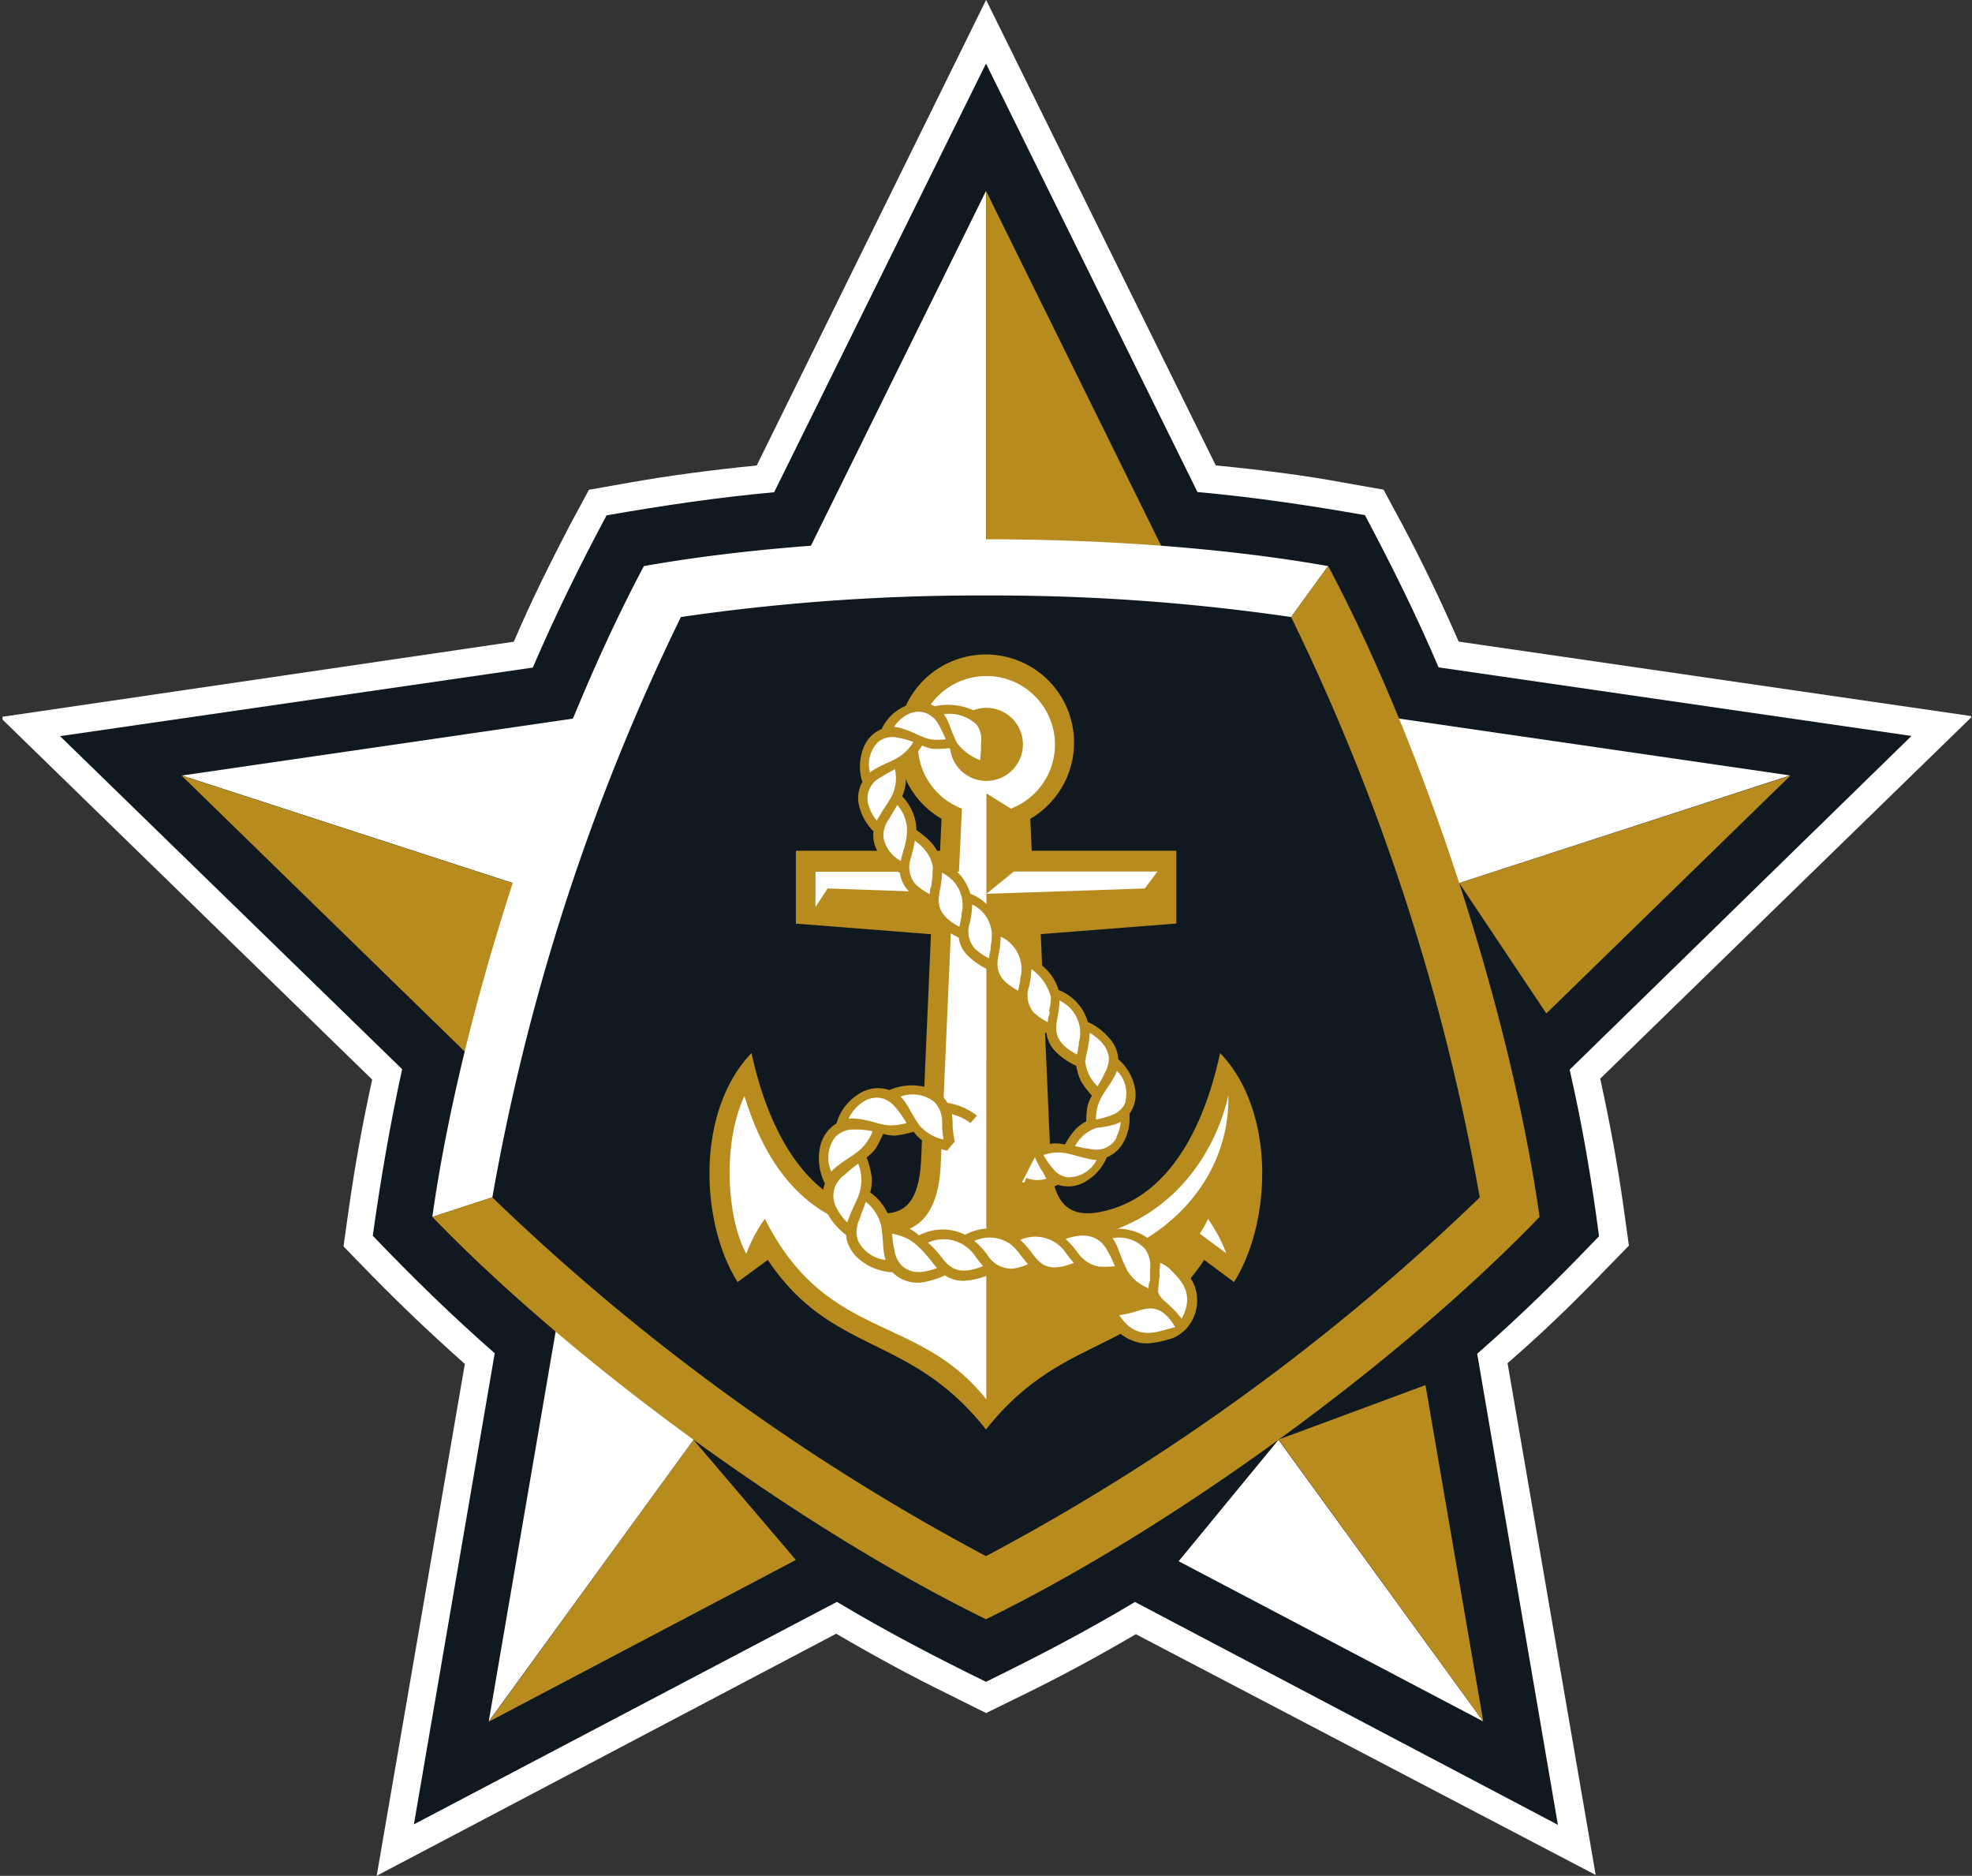 <svg id="Слой_1" data-name="Слой 1" xmlns="http://www.w3.org/2000/svg" viewBox="0 0 201.34 191.5"><rect x="0" y="0" width="201.34" height="191.5" fill="#333333" stroke="none"/><defs><clipPath id="clip-path" transform="translate(.26 -5.01)"><path style="fill:none" d="M0 0h201v201H0z"/></clipPath><style>.cls-3,.cls-7{fill:#fff}.cls-3,.cls-5{fill-rule:evenodd}.cls-5,.cls-6{fill:#b78b1e}</style></defs><g style="clip-path:url(#clip-path)"><path class="cls-3" d="M115.71 171.84c-4 2.34-7.86 4.42-11.52 6.2l-3.77 1.85-3.79-1.89c-3.65-1.78-7.52-3.87-11.51-6.21L38.2 196.5l9-52.25c-3.46-3.07-6.64-6.11-9.47-9l-2.92-3 .59-4.16c.57-4 1.35-8.37 2.34-12.87l-38-37 52.46-7.7c1.8-4.23 3.8-8.19 5.67-11.8l2-3.71 4.13-.73c4-.71 8.36-1.29 13-1.75L100.42 5l23.45 47.52c4.61.46 9 1 13 1.75L141 55l2 3.71c1.91 3.6 3.82 7.56 5.67 11.8l52.45 7.62-38 37c1 4.52 1.78 8.84 2.35 12.88l.58 4.16-2.92 3c-2.82 2.92-6 6-9.47 9l9 52.25Z" transform="translate(.26 -5.01)"/><path d="M115.62 168.55c-5 3-10 5.6-15.21 8.15-5.22-2.55-10.22-5.17-15.22-8.16L42 191.25l8.25-48.09c-4.38-3.84-8.42-7.78-12.45-12 .81-5.76 1.75-11.3 3-17l-34.93-34 48.27-7c2.3-5.35 4.79-10.41 7.53-15.54 5.74-1 11.3-1.83 17.11-2.36l21.63-43.76L122 55.24c5.81.53 11.37 1.35 17.1 2.36 2.73 5.14 5.23 10.17 7.52 15.54l48.28 7-34.9 34.07c1.3 5.68 2.24 11.23 3 17-4 4.19-8 8.12-12.44 12l8.24 48.09Z" transform="translate(.26 -5.01)" style="fill:#101820;fill-rule:evenodd"/><path class="cls-3" d="m120.08 164.39 31.09 16.35-20.9-28.74Z" transform="translate(.26 -5.01)"/><path class="cls-5" d="m145.28 146.41-15 5.56 20.9 28.77ZM148.73 95.16l8.89 13.31 24.93-24.29ZM70.55 152l-20.9 28.77L81 164.26Z" transform="translate(.26 -5.01)"/><path class="cls-3" d="M100.41 64.38V24.51L80.3 65.25c6.42-.55 13.21-.87 20.11-.87ZM63.32 77.63l-45 6.55 38 12.35c2.07-6.53 4.46-12.89 7-18.9ZM57.52 134.83l-7.88 45.91 24-33c-5.64-4.17-11.11-8.53-16.12-12.91ZM138.11 77.72C140.61 83.66 143 90 145 96.36l37.5-12.19Z" transform="translate(.26 -5.01)"/><path class="cls-6" d="M100.42 63.83c6.79 0 13.47.31 19.82.83l-19.82-40.15ZM55.78 96.37 18.27 84.18l32.18 31.36c1.46-6.27 3.25-12.75 5.33-19.17Z" transform="translate(.26 -5.01)"/><path class="cls-3" d="M100.41 65.8a210.76 210.76 0 0 1 31.15 2.2l3.78-5.2c-20.64-3.65-49.22-3.65-69.86 0-9.84 18.5-18.68 45.68-21.6 66.44l6.13-2A223.18 223.18 0 0 1 69.26 68a210.76 210.76 0 0 1 31.15-2.2Z" transform="translate(.26 -5.01)"/><path class="cls-5" d="M135.34 62.78 131.56 68a223.57 223.57 0 0 1 19.26 59.25 223.11 223.11 0 0 1-50.41 36.62A223.41 223.41 0 0 1 50 127.24l-6.12 2c14.57 15.08 37.69 31.88 56.53 41.07 18.84-9.19 42-26 56.52-41.07-2.93-20.77-11.75-47.95-21.59-66.46Z" transform="translate(.26 -5.01)"/><path class="cls-5" d="M122.69 133.63c-6.58 9.82-14.46 7.42-22.28 17.31-7.82-9.9-15.7-7.49-22.28-17.31l-3.08 2.26c-3.83-6.07-4.28-17.45 1.42-23.38 1.29 6 4.52 14.64 12.12 16.21 3.53.72 5-1 5.2-5.41l1-22.93L81 99.3v-7.44h14.72l.15-3.26a9 9 0 1 1 9.06 0l.15 3.26h14.76v7.43L106 100.37l1 22.93c.19 4.36 1.67 6.14 5.19 5.41 7.61-1.56 10.84-10.16 12.12-16.2 5.71 5.93 5.26 17.3 1.42 23.38Z" transform="translate(.26 -5.01)"/><path class="cls-3" d="M123.07 129.44a16 16 0 0 1 1.87 3.51l-2.71-2a8.93 8.93 0 0 0 .84-1.51Zm-15 5c9.85-1.24 17.25-8.48 17.09-17.62-1.55 6.74-6.33 12.59-13.41 14.26a18 18 0 0 1-3.69 3.37Zm-7.62 13.44c-7-8.87-16.28-5.85-22.62-18.45a15 15 0 0 0-1.89 3.57c-2-3.62-2.46-11.3-.19-16.1 3 9.89 8.51 12.7 12.75 13.7s7-.9 7.28-6.58L97 96.16l-12.76-.45L83 97.6V94h14.65l.3-6.44a7 7 0 1 1 5 0l-2.5-1.56v10.26l2.8-2.28h14.67l-1.3 1.73-16.17.55c-.01 10.83-.01 51.63-.01 51.63ZM96.72 81a3.73 3.73 0 1 0 3.72-3.73A3.73 3.73 0 0 0 96.72 81Z" transform="translate(.26 -5.01)"/><path class="cls-7" d="M98.89 119.06 96.18 118l-1.53-1.65-3.8.36-3 .12-2.42 3.17-1.62 2.68.48 2.91.39 2.73 3.8 5.39 5.33 1.81 2.73-.75 3 .36 1.59-.53 3 .3 1.73-.36 2.54.26 2-.45 4.38.84 3.21 2.56-4.49 1.48 1.15 1.7 2.56.92 3.52-1.11.89-2.85-.86-2.68-5.88-4.21h-2.17l-17.84.26-1.73.14-2.71-1-2.57-4.55.23-3.49 1.62-2.1 3.18-.3 3.48 2.28Z" transform="translate(.26 -5.01)"/><path class="cls-6" d="M121.72 136.32a4.56 4.56 0 0 0-.54-1 9.37 9.37 0 0 0-.9-1l-.35-.34a4.26 4.26 0 0 0-1.92-1.13 2.74 2.74 0 0 0-.62-1 3.94 3.94 0 0 0-1.26-.91 5.64 5.64 0 0 0-3.75-.31 5.74 5.74 0 0 0-4.82.23 5 5 0 0 0-4.56.06 5.23 5.23 0 0 0-4.72.14 5.19 5.19 0 0 0-4.72.07 4 4 0 0 0-1-.71 14 14 0 0 0-1.84-.49 5.25 5.25 0 0 0-2.13-3.18 4.94 4.94 0 0 0 .15-1.58 9.23 9.23 0 0 0-.52-2 4.46 4.46 0 0 0 .95-.94 14.87 14.87 0 0 0 .74-1.47 4.5 4.5 0 0 0 1.25.18 13.23 13.23 0 0 0 1.86-.39c.64.84 1.38 1.42 3.41 1.93l.79-.93A12.68 12.68 0 0 1 97 120v-.48a5.6 5.6 0 0 0-.08-.77 5.31 5.31 0 0 1 1.91.91l.65-.76a6.51 6.51 0 0 0-3-1.3 2.72 2.72 0 0 0-.79-.89 3.89 3.89 0 0 0-1.38-.7 5.67 5.67 0 0 0-3.76.28 3.58 3.58 0 0 0-3 .32 5.26 5.26 0 0 0-2.41 3.09 3.68 3.68 0 0 0-1.68 2.45 5.62 5.62 0 0 0 .5 3.67 3.68 3.68 0 0 0 .06 2.67 6.85 6.85 0 0 0 2.11 2.6 2.61 2.61 0 0 0 .31 1.15 3.73 3.73 0 0 0 .93 1.24 5.67 5.67 0 0 0 3.49 1.41 3.54 3.54 0 0 0 2.7 1.06h.14a8.81 8.81 0 0 0 2.52-.74 3.39 3.39 0 0 0 2 .55 7.68 7.68 0 0 0 2.7-.7 3.34 3.34 0 0 0 2 .54 7.52 7.52 0 0 0 2.53-.73 3.17 3.17 0 0 0 2 .54 7.32 7.32 0 0 0 2.61-.65 4 4 0 0 0 2.15.64c.4 0 .91-.05 1.71-.1a6.59 6.59 0 0 0 3.08 2.41 3.3 3.3 0 0 0-.89.12l-.69.19-.44.13c-.43.11-2.61.42-2.61.42l.39.79a4.68 4.68 0 0 0 3.46 2.75 4.3 4.3 0 0 0 1.14 0 10 10 0 0 0 1.35-.27l.47-.13a3 3 0 0 0 1-.48l.39-.3.08-.06a4.31 4.31 0 0 0 1.07-4.55ZM95.13 117.5a2.87 2.87 0 0 1 .8 1.93v.52c0 .39.07.87.14 1.39a4.49 4.49 0 0 1-2.47-1.46 21.89 21.89 0 0 1-1.13-1.88c-.09-.13-.18-.26-.27-.41a3.69 3.69 0 0 0-.52-.63 3.56 3.56 0 0 1 3.45.54Zm-7.13-.08a2.41 2.41 0 0 1 2-.23 2.9 2.9 0 0 1 1.21.92l.33.41c.23.29.49.72.77 1.13a6.25 6.25 0 0 1-1.75.25 6.43 6.43 0 0 1-1.35-.26 11.34 11.34 0 0 0-1.51-.36l-.49-.07a4.44 4.44 0 0 0-.82 0 3.94 3.94 0 0 1 1.61-1.79Zm-3 3.69a2.53 2.53 0 0 1 2-.79h.52a8.52 8.52 0 0 1 1.31.18 4.83 4.83 0 0 1-1.42 2c-.56.47-1.28.87-1.82 1.28l-.39.3a4.19 4.19 0 0 0-.59.54 3.52 3.52 0 0 1 .39-3.51Zm1.7 7.52c-.06.15-.12.29-.18.45a7.55 7.55 0 0 0-.27.73A5.61 5.61 0 0 1 85 128a2.56 2.56 0 0 1 .9-3l.39-.34c.27-.26.68-.55 1.07-.86a4.48 4.48 0 0 1 0 3.35c-.17.49-.46 1-.63 1.43Zm.63 3a2.86 2.86 0 0 1 .14-2.09c.06-.16.13-.33.18-.48v-.05c.14-.36.32-.81.49-1.31a4.49 4.49 0 0 1 1.56 2.41 20.41 20.41 0 0 1 .22 2.24l.06.49a4.05 4.05 0 0 0 .18.79 3.54 3.54 0 0 1-2.82-1.98Zm30.8 3.65v-.53c0-.17.06-.55.06-.82a3.47 3.47 0 0 1 1 .64l.32.32c.89.93 2.19 2.29.88 4.74a10.24 10.24 0 0 0-.88-1c-.12-.1-.23-.22-.35-.34-.49-.47-1-.77-1.18-1.42a12.5 12.5 0 0 1 .16-1.57Zm-24.53-.42a2.4 2.4 0 0 1-1.83-.69 2.84 2.84 0 0 1-.68-1.35c0-.19-.07-.35-.1-.52-.08-.36-.12-.86-.18-1.35a6.74 6.74 0 0 1 1.67.55 6.35 6.35 0 0 1 1.1.85 11.09 11.09 0 0 1 1.07 1.18l.29.36c.14.18.29.38.47.57a6.27 6.27 0 0 1-1.8.42Zm2.19-1.6-.31-.39a8.62 8.62 0 0 0-1-1 3.87 3.87 0 0 1 4.88 1.46l.28.36c.15.18.3.38.48.57-2.69 1.09-3.52.03-4.32-.98Zm7.16 1.26a2.86 2.86 0 0 1-2.42-1.44l-.31-.39a8.81 8.81 0 0 0-1-1 3.69 3.69 0 0 1 3.75.38 6.64 6.64 0 0 1 1 1.11c.09.11.18.23.28.34a5.44 5.44 0 0 0 .45.55 5.84 5.84 0 0 1-1.7.47Zm2.19-1.55c-.1-.14-.2-.26-.3-.38a7.41 7.41 0 0 0-.93-1 3.76 3.76 0 0 1 4.73 1.44l.28.35c.14.17.28.37.45.55-2.66 1.07-3.45.07-4.22-.93Zm7.17 1.34a2.3 2.3 0 0 1-.38 0 3.37 3.37 0 0 1-2.17-1.44l-.3-.38a7.38 7.38 0 0 0-.93-1c1.73-.59 2.74-.36 3.52.24a3.48 3.48 0 0 1 .7.85l.25.46c.19.33.38.79.58 1.24-.58.04-.93.06-1.26.05Zm4.71 2v.22a4.47 4.47 0 0 1-2.2-1.83 22.22 22.22 0 0 1-.88-2.08v-.05l-.2-.45a3.64 3.64 0 0 0-.41-.7 3.55 3.55 0 0 1 3.34 1.12 2.89 2.89 0 0 1 .49 2 4.67 4.67 0 0 0 0 .52v.65a3.05 3.05 0 0 0-.16.63Zm2 4.37-.43.12c-1.24.33-3.06.81-4.57-1.53a10.31 10.31 0 0 0 1.33-.27l.47-.14c1.22-.37 2.48-.75 3.91 1.63Z" transform="translate(.26 -5.01)"/><path class="cls-7" d="m102.12 80.64-2-1-1.36-1.79-3.44-.36-2.32-.36-2.35 1.61-.81 1.37-1.53 1.12-.2 3.63-.11 2.06 1.53 3.13.36 1.78 2.1 1.9 1.11 2L95.12 97l.75 1.84 2.21 1.51.59 1.73 2.5 1.62.37 1.54 2.37 1.56.76 1.76 2.51 1.62.45 1.64 2.4 1.54.47 1.58 1.42 1.74-.72 2-.28 1.33-1.34 1.07-.64 1h-1.65l-1.57.45-1.64 3.18 2 .22 1.62-.64 1.7.25 1.93-1 1.23-1.87 1.42-1.31.62-2.54.69-2.37-.56-2-1.36-1.45-1-2.23-1.9-1.06-.89-2-2.18-1.51-1.53-2.4-1.43-.81-.94-2-2-.87-1.17-2.42-1.76-.92-.92-1.93-2.26-1.7-1-2-1.45-.89-.48-2.35-1.09-1.31.31-2 .05-1.92L93.22 81l.53-.47 2.15.3h1.09l1.81 2 1 .36Z" transform="translate(.26 -5.01)"/><path class="cls-6" d="M115.05 118.73a3.35 3.35 0 0 0 .56-2.66 5.11 5.11 0 0 0-1.7-2.93A3.35 3.35 0 0 0 113 111a6.15 6.15 0 0 0-2.19-1.66 5 5 0 0 0-3-3.27 5 5 0 0 0-3-3.25 5 5 0 0 0-3-3.28 5 5 0 0 0-3-3.29 5 5 0 0 0-3-3.29l-.85.76a6.63 6.63 0 0 1-.11 1.45c0 .13 0 .28-.08.43s-.08.44-.11.68a5.7 5.7 0 0 1-1.44-1 2.66 2.66 0 0 1-.47-2.71q.06-.24.12-.45a11.71 11.71 0 0 0 .27-1.28 4.66 4.66 0 0 1 1.38 1.42 3.44 3.44 0 0 1 .48 1.45l.84-.76a4.84 4.84 0 0 0-.8-1.67 6.38 6.38 0 0 0-.73-.76 12.54 12.54 0 0 0-1-.77 5.05 5.05 0 0 0-1.46-3.44 4.94 4.94 0 0 0 .37-1.43 8.35 8.35 0 0 0-.22-1.83 4.18 4.18 0 0 0 1-.71 9.81 9.81 0 0 0 .89-1.23 3.71 3.71 0 0 0 1.1.35 12.29 12.29 0 0 0 1.74-.08c.46.84 1.39 1.54 3.15 2.3l.86-.73c0-.5.21.25.26-.2v-.37c0-.14.53-.25.54-.41s.33-.2.32-.46c.74.33.29-.47.66-.09l.69-.6a6.14 6.14 0 0 0-2.5-1.61 2.7 2.7 0 0 0-.59-.92 3.65 3.65 0 0 0-1.15-.84 6.34 6.34 0 0 0-3.79-.34 3.31 3.31 0 0 0-2.81-.11 4.79 4.79 0 0 0-2.62 2.44 3.35 3.35 0 0 0-1.88 2 5.09 5.09 0 0 0-.08 3.39 3.34 3.34 0 0 0-.34 2.43 5.56 5.56 0 0 0 1.47 2.62 3.31 3.31 0 0 0 .54 2.23 6 6 0 0 0 2.15 2 3.53 3.53 0 0 0 .28.95 3.27 3.27 0 0 0 .62.91 6.86 6.86 0 0 0 2.1 1.44 3.13 3.13 0 0 0 .87 1.81 7.36 7.36 0 0 0 2.15 1.51 3.13 3.13 0 0 0 .86 1.78 7.13 7.13 0 0 0 2.12 1.47 3.13 3.13 0 0 0 .87 1.81 7.36 7.36 0 0 0 2.15 1.51 2.77 2.77 0 0 0 .86 1.78 7 7 0 0 0 2.1 1.42 3.22 3.22 0 0 0 .87 1.81 7.17 7.17 0 0 0 2.15 1.5 3 3 0 0 0 .12.48 4.49 4.49 0 0 0 .38 1.1 9.09 9.09 0 0 0 1.12 1.47 3.94 3.94 0 0 0-.47 1.12 11.3 11.3 0 0 0-.12 1.51 4.11 4.11 0 0 0-1.12.84 8.34 8.34 0 0 0-1.05 1.52 4.36 4.36 0 0 0-1.22-.11 14.15 14.15 0 0 0-1.47.36l-.4 1a11.57 11.57 0 0 0 .64 1.27l.25.38c.13.2.13.4.33.58a3.07 3.07 0 0 1-2.08-.07l-.33.86a4.78 4.78 0 0 0 3.58-.16 3.32 3.32 0 0 0 2.71-.28 5.1 5.1 0 0 0 2.26-2.52 3.45 3.45 0 0 0 1.78-1.68 4.9 4.9 0 0 0 .53-2.75ZM99.47 79a2.62 2.62 0 0 1 .43 1.86v.48c0 .36-.06.8-.08 1.28a5.4 5.4 0 0 1-2.36-1.74 17.73 17.73 0 0 1-.8-1.91l-.18-.41a2.69 2.69 0 0 0-.38-.64A4.06 4.06 0 0 1 99.47 79Zm-6.78-1.17a2.21 2.21 0 0 1 1.85.09 2.7 2.7 0 0 1 1 1l.23.43a12.34 12.34 0 0 1 .53 1.13 5.9 5.9 0 0 1-1.61 0 6.66 6.66 0 0 1-1.2-.44 11.72 11.72 0 0 0-1.3-.55l-.44-.14a3.17 3.17 0 0 0-.73-.13 3.69 3.69 0 0 1 1.67-1.4Zm-3.26 2.9a2.33 2.33 0 0 1 1.93-.42l.46.09a7.62 7.62 0 0 1 1.17.36 4.49 4.49 0 0 1-1.58 1.59c-.57.35-1.28.61-1.83.9l-.4.21a4.42 4.42 0 0 0-.62.41 3.25 3.25 0 0 1 .87-3.15Zm.19 7.44a4.91 4.91 0 0 0-.35.61 4.3 4.3 0 0 1-.9-1.75 2.38 2.38 0 0 1 1.23-2.63l.41-.25c.29-.19.71-.4 1.1-.62a4.09 4.09 0 0 1-.46 3c-.26.44-.53.84-.78 1.21ZM92 91.78l-.12.42a6.52 6.52 0 0 0-.17.7 3.49 3.49 0 0 1-1.77-2.38 2.87 2.87 0 0 1 .51-1.82l.25-.41c.18-.29.4-.67.65-1.09a3.94 3.94 0 0 1 1 2.5 7.19 7.19 0 0 1-.35 2.08Zm5.91 6.68v.05c0 .14-.06.28-.08.43s-.09.44-.13.69c-2.44-1.32-2.2-2.55-2-3.75a4.3 4.3 0 0 0 .09-.47 8.61 8.61 0 0 0 .13-1.3 3.65 3.65 0 0 1 1.95 4.35Zm3 3.27c0 .14-.06.28-.08.43s-.09.44-.12.68a5.72 5.72 0 0 1-1.45-1 2.68 2.68 0 0 1-.49-2.66l.09-.46a8.77 8.77 0 0 0 .14-1.37 3.49 3.49 0 0 1 2 2.93 6.56 6.56 0 0 1-.13 1.45Zm3 3.3c0 .14-.06.28-.08.43s-.09.44-.13.69c-2.45-1.32-2.2-2.55-2-3.75a4.3 4.3 0 0 0 .09-.47 8.75 8.75 0 0 0 .12-1.3 3.65 3.65 0 0 1 1.97 4.37Zm3 3.22c0 .14 0 .28-.07.43s-.09.44-.12.68a6.19 6.19 0 0 1-1.45-1 2.7 2.7 0 0 1-.46-2.64l.09-.46a8.91 8.91 0 0 0 .14-1.32 5.09 5.09 0 0 1 2 2.87 6 6 0 0 1-.2 1.44Zm3 3.3-.09.43c0 .21-.08.44-.12.68-2.45-1.31-2.2-2.54-2-3.74l.09-.47a8.75 8.75 0 0 0 .12-1.3 3.65 3.65 0 0 1 1.95 4.4Zm.67 1.67c0-.33.12-.65.18-1l.09-.46a8.62 8.62 0 0 0 .14-1.31 4.87 4.87 0 0 1 1.3 1.06l.06.07a3 3 0 0 1 .6 1.32 2.89 2.89 0 0 1-.33 1.48c-.08.15-.15.29-.21.43-.14.31-.39.71-.61 1.1a4.09 4.09 0 0 1-1.27-2.69Zm-1.61 12a2.3 2.3 0 0 1-1.74-.93 3.47 3.47 0 0 1-.3-.37 8.23 8.23 0 0 1-.65-1 4.43 4.43 0 0 1 2.24-.19c.66.11 1.37.37 2 .5l.44.1a4.13 4.13 0 0 0 .74.1 3.22 3.22 0 0 1-2.78 1.76Zm4.79-4.11a2.31 2.31 0 0 1-2.54 1.22l-.48-.08c-.34 0-.79-.15-1.24-.24a3.93 3.93 0 0 1 2.19-1.86 10.74 10.74 0 0 0 1.34-.21l.43-.12a2.86 2.86 0 0 0 .69-.28 3.54 3.54 0 0 1-.44 1.54Zm.92-3.65a2.29 2.29 0 0 1-1.41 1.37c-.15.07-.31.12-.45.17a8.77 8.77 0 0 1-1.18.3 4.48 4.48 0 0 1 .51-2.19c.3-.59.77-1.18 1.09-1.72l.22-.39a3.2 3.2 0 0 0 .32-.67 3.21 3.21 0 0 1 .85 3.1Z" transform="translate(.26 -5.01)"/></g></svg>